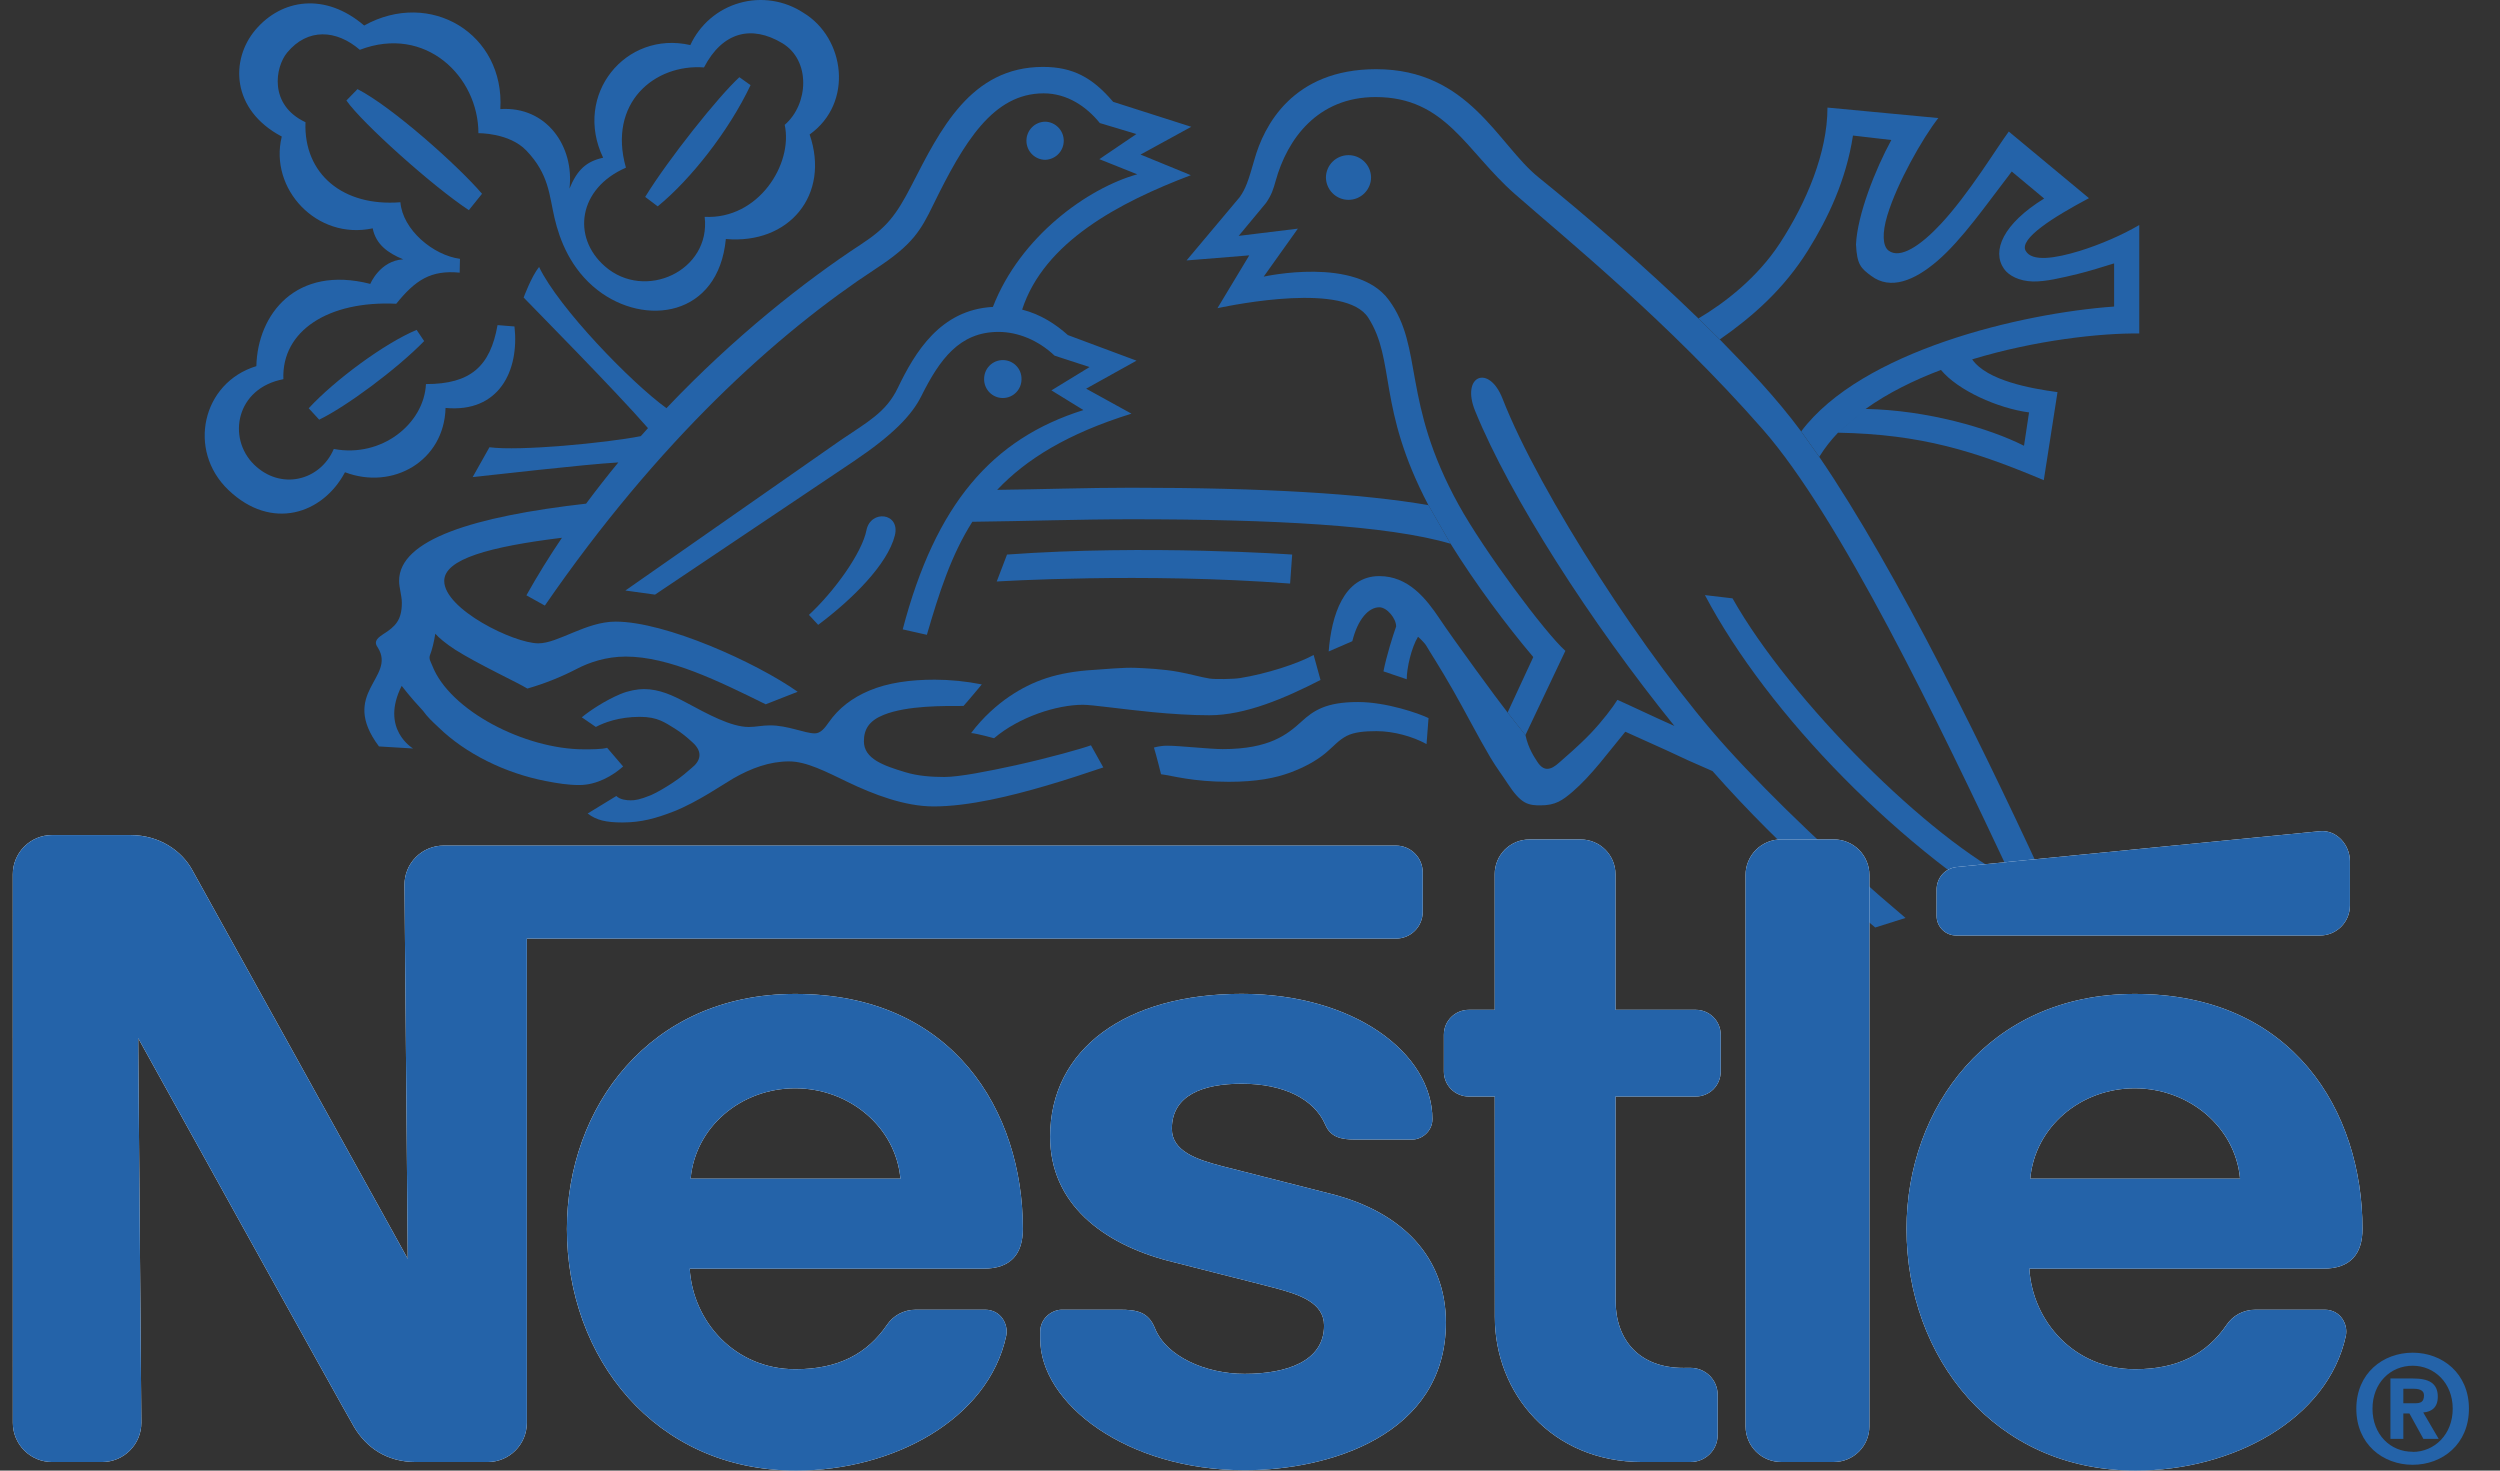 <svg width="68" height="40" viewBox="0 0 68 40" fill="none" xmlns="http://www.w3.org/2000/svg">
<rect x="0" y="0" width="68" height="40" fill="#333333" stroke="none"/>
<path fill-rule="evenodd" clip-rule="evenodd" d="M27.277 10.826C27.559 10.826 27.785 10.597 27.785 10.316C27.787 10.248 27.775 10.181 27.751 10.118C27.726 10.054 27.689 9.997 27.641 9.948C27.594 9.899 27.537 9.861 27.475 9.834C27.412 9.808 27.345 9.794 27.277 9.794C27.209 9.794 27.142 9.808 27.079 9.834C27.017 9.861 26.96 9.899 26.913 9.948C26.865 9.997 26.828 10.054 26.803 10.118C26.779 10.181 26.767 10.248 26.768 10.316C26.768 10.597 26.995 10.826 27.277 10.826ZM33.426 21.265C34.181 21.265 34.69 21.163 35.099 21.012C35.506 20.86 35.819 20.678 36.047 20.491C36.263 20.314 36.4 20.135 36.631 20.017C36.834 19.912 37.12 19.887 37.442 19.887C37.903 19.887 38.422 20.03 38.802 20.239L38.856 19.532C38.604 19.408 37.712 19.095 36.938 19.095C36.058 19.095 35.725 19.332 35.401 19.626C35.023 19.968 34.545 20.376 33.253 20.376C32.909 20.376 32.083 20.283 31.747 20.283C31.544 20.283 31.387 20.334 31.387 20.334C31.449 20.527 31.58 21.059 31.58 21.059C31.89 21.098 32.429 21.265 33.426 21.265ZM29.455 19.17C29.716 19.17 30.477 19.286 31.356 19.371C31.855 19.418 32.389 19.455 32.894 19.455C33.881 19.455 34.962 18.985 35.918 18.495L35.731 17.815C35.284 18.06 34.434 18.331 33.727 18.444C33.552 18.473 33.046 18.48 32.902 18.457C32.663 18.419 32.377 18.334 32.069 18.278C31.637 18.197 31.165 18.177 30.885 18.165C30.576 18.151 30.022 18.203 29.75 18.221C28.75 18.281 28.089 18.516 27.457 18.943C27.137 19.159 26.73 19.512 26.415 19.939C26.577 19.951 27.038 20.08 27.038 20.08C27.72 19.5 28.745 19.17 29.455 19.17Z" fill="#2463A9"/>
<path fill-rule="evenodd" clip-rule="evenodd" d="M17.406 19.498C17.893 19.498 18.088 19.656 18.357 19.818C18.545 19.934 18.693 20.062 18.833 20.189C19.134 20.458 19.048 20.704 18.812 20.89C18.691 20.986 18.587 21.102 18.282 21.301C18.134 21.398 17.879 21.554 17.706 21.628C17.399 21.754 17.266 21.769 17.155 21.769C17.043 21.769 16.864 21.751 16.764 21.651L15.985 22.127C16.219 22.309 16.484 22.371 16.93 22.371C17.435 22.371 17.837 22.262 18.334 22.068C18.979 21.813 19.703 21.312 19.944 21.174C20.436 20.893 20.933 20.71 21.465 20.71C21.934 20.71 22.463 20.988 23.055 21.271C23.755 21.607 24.608 21.935 25.394 21.935C25.865 21.935 26.392 21.866 26.944 21.754C27.924 21.554 28.978 21.224 30.01 20.874L29.674 20.272C29.423 20.364 28.562 20.607 27.636 20.813C26.868 20.981 26.089 21.134 25.686 21.134C25.355 21.134 24.967 21.11 24.619 21.002C24.029 20.825 23.498 20.638 23.498 20.164C23.498 19.836 23.639 19.604 24.036 19.444C24.679 19.186 25.68 19.202 26.207 19.202C26.306 19.096 26.705 18.616 26.705 18.616C26.282 18.532 25.853 18.488 25.422 18.487C24.762 18.487 24.151 18.571 23.646 18.784C23.177 18.981 22.808 19.265 22.541 19.65C22.433 19.803 22.323 19.948 22.162 19.948C21.894 19.948 21.43 19.73 20.946 19.73C20.735 19.73 20.555 19.774 20.369 19.774C19.879 19.774 19.239 19.417 18.67 19.113C18.312 18.922 17.943 18.743 17.514 18.743C17.337 18.743 17.093 18.787 16.876 18.878C16.46 19.052 16.038 19.333 15.825 19.511L16.207 19.773C16.429 19.656 16.834 19.498 17.406 19.498ZM51.83 24.968C49.997 23.422 48.224 21.731 46.974 20.348C44.815 17.965 41.873 13.415 40.868 10.841C40.497 9.894 39.731 10.216 40.124 11.179C41.072 13.505 43.26 16.926 45.544 19.746C45.011 19.511 44.351 19.194 43.994 19.036C43.873 19.235 43.572 19.628 43.263 19.951C42.905 20.324 42.536 20.626 42.422 20.732C42.17 20.965 41.986 20.983 41.817 20.723C41.74 20.6 41.577 20.379 41.492 19.995L41.007 19.381C40.747 19.054 39.528 17.387 39.155 16.826C38.782 16.268 38.3 15.67 37.517 15.67C36.55 15.67 36.215 16.742 36.14 17.72L36.783 17.441C36.933 16.835 37.23 16.518 37.518 16.518C37.723 16.518 37.975 16.817 37.975 17.04C37.882 17.302 37.712 17.843 37.63 18.261L38.263 18.476C38.263 18.168 38.392 17.609 38.57 17.32C38.57 17.32 38.746 17.469 38.811 17.59C38.853 17.669 39.166 18.147 39.528 18.783C39.852 19.351 40.211 20.052 40.542 20.61C40.702 20.879 40.885 21.12 41.007 21.31C41.17 21.56 41.317 21.735 41.472 21.823C41.618 21.904 41.775 21.906 41.902 21.906C42.311 21.906 42.499 21.77 42.776 21.534C43.297 21.085 43.745 20.462 44.209 19.903L45.302 20.396C45.724 20.597 46.151 20.79 46.581 20.974C47.513 22.032 48.556 23.069 49.651 24.055L50.394 24.71C50.596 24.885 50.8 25.057 51.006 25.228L51.83 24.968Z" fill="#2463A9"/>
<path fill-rule="evenodd" clip-rule="evenodd" d="M55.932 24.651C54.06 20.553 51.594 15.514 49.484 12.427L48.991 11.734C48.287 10.784 47.524 9.997 46.777 9.233L46.197 8.662C44.735 7.245 43.095 5.829 41.844 4.82C40.742 3.932 39.958 1.882 37.431 1.882C35.154 1.882 34.376 3.43 34.121 4.337C33.952 4.933 33.879 5.138 33.72 5.362L32.274 7.084L33.98 6.946L33.115 8.382C33.611 8.279 36.603 7.677 37.218 8.644C37.965 9.813 37.455 11.081 38.852 13.74L39.456 14.79C40.151 15.908 40.974 17.006 41.705 17.872L41.006 19.381L41.491 19.996L42.578 17.703C42.023 17.208 40.362 14.975 39.676 13.732C38.115 10.907 38.728 9.454 37.776 8.159C36.894 6.957 34.372 7.525 34.372 7.525L35.302 6.219L33.692 6.416L34.436 5.52C34.595 5.288 34.632 5.148 34.697 4.924C35.013 3.777 35.842 2.64 37.416 2.64C39.328 2.64 39.875 4.108 41.203 5.276C42.549 6.46 45.369 8.737 47.95 11.682C50.031 14.056 52.698 19.575 54.746 23.931C52.507 22.839 48.713 19.087 47.124 16.275L46.374 16.187C48.08 19.424 51.742 23.192 55.363 25.244L55.932 24.651Z" fill="#2463A9"/>
<path fill-rule="evenodd" clip-rule="evenodd" d="M50.745 11.123C51.342 10.694 52.049 10.345 52.794 10.062C53.252 10.617 54.333 11.104 55.19 11.218L55.053 12.125C54.102 11.645 52.422 11.156 50.745 11.123L49.993 11.769C52.268 11.812 53.716 12.272 55.591 13.061L55.964 10.666C55.22 10.564 54.048 10.352 53.642 9.775C55.357 9.253 57.137 9.057 58.188 9.071V6.121C57.719 6.395 57.128 6.651 56.571 6.824C55.89 7.033 55.27 7.124 55.099 6.824C54.911 6.494 55.851 5.905 56.82 5.39L54.639 3.578C54.309 4.023 53.558 5.267 52.793 6.089C52.249 6.673 51.689 7.055 51.37 6.817C51.202 6.69 51.195 6.325 51.334 5.864C51.599 4.98 52.297 3.752 52.722 3.211L49.707 2.926C49.707 4.158 49.129 5.515 48.416 6.611C47.802 7.555 46.911 8.24 46.198 8.662L46.778 9.233C47.66 8.62 48.519 7.869 49.183 6.801C49.718 5.942 50.214 4.903 50.401 3.687L51.444 3.808C51.01 4.604 50.52 5.84 50.483 6.648C50.509 7.198 50.615 7.296 50.898 7.505C51.422 7.897 52.07 7.633 52.688 7.104C53.37 6.523 54.04 5.548 54.72 4.665L55.601 5.4C54.484 6.089 54.168 6.825 54.509 7.313C54.642 7.503 54.929 7.645 55.285 7.656C55.638 7.665 56.057 7.561 56.514 7.452C56.835 7.374 57.183 7.262 57.504 7.164V8.338C54.966 8.519 50.633 9.546 48.992 11.734L49.484 12.426C49.627 12.193 49.798 11.974 49.994 11.769L50.745 11.123ZM17.549 5.356L17.89 5.613C18.783 4.885 19.826 3.562 20.415 2.316L20.111 2.1C19.541 2.622 18.183 4.325 17.549 5.356Z" fill="#2463A9"/>
<path fill-rule="evenodd" clip-rule="evenodd" d="M17.025 4.561C16.525 2.794 17.809 1.735 19.149 1.834C19.652 0.866 20.441 0.672 21.279 1.175C22.059 1.644 21.994 2.837 21.344 3.396C21.576 4.459 20.633 5.973 19.167 5.898C19.341 7.365 17.541 8.2 16.451 7.242C15.544 6.446 15.733 5.122 17.025 4.561ZM16.405 4.29C15.94 4.392 15.697 4.626 15.489 5.131C15.628 3.983 14.866 2.883 13.609 2.967C13.732 0.917 11.701 -0.304 9.905 0.694C8.844 -0.214 7.658 -0.03 6.945 0.815C6.263 1.623 6.286 2.987 7.664 3.714C7.315 5.131 8.613 6.538 10.137 6.211C10.225 6.647 10.545 6.88 10.967 7.054C10.332 7.091 10.072 7.722 10.072 7.722C8.05 7.204 7.006 8.548 6.973 9.959C5.497 10.407 5.084 12.252 6.214 13.329C7.382 14.446 8.776 13.988 9.384 12.845C10.687 13.341 12.083 12.536 12.119 11.096C13.572 11.232 14.129 10.087 13.994 8.88L13.533 8.843C13.335 9.964 12.802 10.447 11.586 10.447C11.534 11.524 10.383 12.459 9.079 12.212C8.713 13.072 7.64 13.353 6.907 12.633C6.176 11.913 6.418 10.558 7.708 10.314C7.656 8.993 8.941 8.174 10.778 8.262C11.3 7.615 11.721 7.341 12.503 7.416L12.511 7.04C11.778 6.942 10.952 6.248 10.891 5.501C9.327 5.626 8.256 4.73 8.309 3.324C7.304 2.853 7.485 1.822 7.811 1.43C8.371 0.754 9.154 0.808 9.787 1.355C11.574 0.671 13.013 2.082 13.013 3.623C13.013 3.623 13.848 3.607 14.317 4.095C14.937 4.744 14.937 5.308 15.085 5.937C15.224 6.53 15.523 7.32 16.252 7.889C17.541 8.894 19.54 8.621 19.743 6.501C21.459 6.653 22.588 5.306 22.022 3.658C23.224 2.8 22.985 1.033 21.855 0.349C21.601 0.182 21.314 0.071 21.014 0.025C20.714 -0.022 20.407 -0.003 20.114 0.081C19.822 0.164 19.551 0.309 19.32 0.507C19.09 0.705 18.904 0.95 18.777 1.226C17.018 0.822 15.584 2.576 16.405 4.29ZM24.34 14.564C24.494 13.945 23.679 13.854 23.567 14.424C23.447 15.033 22.706 16.073 22.003 16.725L22.254 16.996C23.177 16.307 24.142 15.353 24.34 14.564ZM28.435 4.347C28.569 4.341 28.696 4.285 28.789 4.188C28.882 4.091 28.934 3.963 28.934 3.828C28.934 3.694 28.882 3.565 28.789 3.469C28.696 3.372 28.569 3.315 28.435 3.31C28.149 3.31 27.919 3.544 27.919 3.828C27.919 4.115 28.149 4.347 28.435 4.347ZM36.065 4.819C36.069 4.659 36.135 4.506 36.25 4.394C36.365 4.282 36.519 4.22 36.679 4.22C36.839 4.22 36.993 4.282 37.108 4.394C37.223 4.506 37.289 4.659 37.293 4.819C37.294 4.9 37.278 4.98 37.247 5.055C37.216 5.13 37.171 5.198 37.114 5.255C37.057 5.312 36.989 5.358 36.915 5.389C36.84 5.42 36.76 5.436 36.679 5.436C36.341 5.436 36.065 5.16 36.065 4.819ZM35.091 15.873C31.092 15.566 27.111 15.817 27.111 15.817L27.391 15.084C31.215 14.806 35.147 15.084 35.147 15.084L35.091 15.873Z" fill="#2463A9"/>
<path fill-rule="evenodd" clip-rule="evenodd" d="M10.926 18.655C10.926 18.655 11.153 18.958 11.506 19.334C11.626 19.503 11.757 19.623 11.924 19.78C12.657 20.495 13.736 21.031 14.848 21.245C15.164 21.306 15.445 21.353 15.758 21.353C16.233 21.353 16.67 21.098 16.949 20.848L16.514 20.34C16.373 20.382 16.081 20.382 15.888 20.382C14.275 20.382 12.229 19.326 11.757 18.103C11.71 17.984 11.654 17.917 11.701 17.804C11.747 17.692 11.807 17.455 11.84 17.237C11.935 17.346 12.13 17.509 12.377 17.669C12.979 18.054 14.121 18.586 14.344 18.729C14.812 18.595 15.265 18.414 15.697 18.189C16.032 18.015 16.491 17.859 17.021 17.859C18.2 17.859 19.555 18.53 20.827 19.157L21.697 18.816C20.567 18.021 18.111 16.908 16.744 16.908C15.939 16.908 15.182 17.499 14.643 17.499C13.98 17.499 12.083 16.573 12.083 15.801C12.083 15.208 13.311 14.87 15.285 14.627C14.941 15.135 14.618 15.658 14.318 16.193L14.82 16.472C17.912 11.986 21.128 9.074 23.834 7.301C24.818 6.656 25.041 6.278 25.383 5.573C26.222 3.859 27.012 2.539 28.388 2.539C29.029 2.539 29.555 2.901 29.915 3.347L30.91 3.646L29.902 4.329L30.933 4.741C29.588 5.118 27.752 6.427 27.007 8.348C25.575 8.424 24.885 9.585 24.417 10.558C24.101 11.214 23.599 11.476 22.866 11.973L17.01 16.062L17.816 16.174L23.226 12.544C24.294 11.824 24.8 11.293 25.057 10.78C25.558 9.775 26.099 9.028 27.16 9.028C27.682 9.028 28.239 9.251 28.685 9.674L29.636 9.984L28.599 10.618L29.469 11.154C26.984 11.933 25.447 13.714 24.554 17.119L25.211 17.267C25.54 16.141 25.867 15.106 26.448 14.192C27.885 14.176 29.343 14.124 30.771 14.124C34.584 14.124 37.749 14.285 39.457 14.79L38.853 13.739C37.026 13.426 34.375 13.266 30.771 13.266C29.564 13.266 28.339 13.31 27.123 13.324C27.909 12.493 29.037 11.792 30.776 11.252L29.543 10.572L30.913 9.81L29.046 9.114C28.719 8.821 28.313 8.552 27.802 8.421C28.401 6.582 30.437 5.507 32.391 4.765L31.023 4.204L32.402 3.449L30.278 2.77C29.722 2.117 29.19 1.82 28.371 1.82C26.4 1.82 25.57 3.533 24.79 5.051C24.377 5.852 24.119 6.189 23.42 6.646C21.903 7.639 19.972 9.157 18.128 11.102C17.165 10.407 15.195 8.372 14.663 7.261C14.452 7.523 14.243 8.093 14.243 8.093C14.445 8.305 16.763 10.651 17.625 11.645C17.56 11.717 17.495 11.789 17.43 11.863C16.511 12.046 14.125 12.276 13.313 12.165L12.857 12.976C13.462 12.916 15.835 12.636 16.819 12.578C16.517 12.945 16.225 13.319 15.942 13.699C12.893 14.047 10.855 14.673 10.855 15.801C10.855 15.987 10.93 16.198 10.93 16.396C10.93 16.869 10.753 17.043 10.417 17.254C10.199 17.393 10.185 17.488 10.279 17.618C10.784 18.435 9.214 18.841 10.308 20.303L11.236 20.359C11.236 20.359 10.331 19.833 10.926 18.655ZM9.724 2.424L9.422 2.734C9.856 3.354 11.778 5.076 12.753 5.716L13.111 5.271C12.472 4.519 10.655 2.897 9.724 2.424ZM8.397 11.105L8.682 11.415C9.415 11.061 10.792 10.042 11.537 9.278L11.332 8.973C10.456 9.339 9.103 10.34 8.397 11.105Z" fill="#2463A9"/>
<path fill-rule="evenodd" clip-rule="evenodd" d="M50.848 23.801C50.848 23.674 50.823 23.548 50.774 23.431C50.726 23.313 50.654 23.206 50.565 23.116C50.475 23.026 50.368 22.955 50.25 22.906C50.133 22.857 50.007 22.832 49.88 22.832L48.447 22.831C48.319 22.832 48.193 22.857 48.075 22.906C47.958 22.955 47.851 23.027 47.761 23.117C47.671 23.207 47.6 23.314 47.552 23.432C47.503 23.55 47.478 23.676 47.479 23.804L47.479 38.796C47.479 38.923 47.504 39.05 47.552 39.167C47.601 39.285 47.672 39.392 47.762 39.482C47.852 39.572 47.959 39.644 48.076 39.692C48.194 39.741 48.32 39.766 48.447 39.766H49.88C50.008 39.766 50.134 39.741 50.251 39.692C50.369 39.643 50.475 39.571 50.565 39.481C50.655 39.391 50.726 39.284 50.775 39.166C50.823 39.048 50.848 38.922 50.848 38.795V23.801ZM52.675 24.2V24.913C52.675 24.983 52.689 25.053 52.716 25.118C52.743 25.182 52.783 25.241 52.833 25.291C52.882 25.34 52.941 25.379 53.006 25.406C53.071 25.433 53.141 25.446 53.211 25.446H63.102C63.552 25.446 63.918 25.082 63.918 24.631V23.424C63.918 22.973 63.548 22.565 63.099 22.609C63.099 22.609 53.54 23.547 53.231 23.582C52.875 23.621 52.675 23.905 52.675 24.2ZM44.668 39.767C42.208 39.767 40.659 37.901 40.659 35.824L40.657 29.826H39.953C39.864 29.826 39.775 29.808 39.693 29.774C39.61 29.74 39.535 29.69 39.472 29.627C39.409 29.564 39.359 29.489 39.325 29.407C39.291 29.325 39.273 29.236 39.273 29.147V28.143C39.273 27.768 39.579 27.467 39.953 27.467L40.657 27.467L40.656 23.779C40.655 23.655 40.68 23.532 40.727 23.417C40.774 23.302 40.844 23.198 40.931 23.11C41.019 23.023 41.123 22.953 41.238 22.905C41.352 22.858 41.475 22.834 41.599 22.834H42.997C43.248 22.834 43.488 22.935 43.665 23.112C43.842 23.29 43.942 23.531 43.941 23.781L43.942 27.467H46.121C46.497 27.467 46.803 27.769 46.803 28.144V29.148C46.803 29.237 46.785 29.326 46.751 29.408C46.717 29.49 46.667 29.565 46.604 29.628C46.541 29.691 46.466 29.741 46.383 29.774C46.301 29.808 46.213 29.826 46.124 29.825H43.942L43.944 35.374C43.944 36.464 44.603 37.207 45.784 37.207L45.983 37.206C46.39 37.206 46.721 37.534 46.721 37.941V39.031C46.721 39.128 46.702 39.224 46.665 39.313C46.628 39.402 46.573 39.483 46.505 39.552C46.436 39.62 46.355 39.674 46.265 39.711C46.176 39.748 46.08 39.767 45.983 39.766H44.668V39.767ZM21.628 27.035C17.65 27.035 15.419 30.148 15.419 33.427C15.419 36.922 17.809 40 21.653 40C24.285 40 26.879 38.613 27.369 36.336C27.435 36.029 27.228 35.626 26.795 35.624H24.915C24.574 35.624 24.295 35.788 24.127 36.035C23.589 36.823 22.8 37.243 21.635 37.243C19.988 37.243 18.846 35.946 18.76 34.507H26.757C27.493 34.507 27.822 34.107 27.822 33.426C27.823 30.229 25.93 27.035 21.628 27.035ZM21.628 29.602C23.096 29.602 24.363 30.647 24.491 32.06H18.785C18.913 30.647 20.159 29.602 21.628 29.602ZM58.065 27.035C54.088 27.035 51.857 30.148 51.857 33.427C51.857 36.922 54.247 40 58.091 40C60.722 40 63.316 38.613 63.807 36.336C63.873 36.029 63.666 35.626 63.233 35.624H61.353C61.011 35.624 60.732 35.788 60.564 36.035C60.027 36.823 59.238 37.243 58.072 37.243C56.426 37.243 55.284 35.946 55.198 34.507H63.195C63.931 34.507 64.26 34.107 64.26 33.426C64.26 30.229 62.367 27.035 58.065 27.035ZM58.065 29.602C59.533 29.602 60.801 30.647 60.929 32.06H55.223C55.351 30.647 56.596 29.602 58.065 29.602Z" fill="white"/>
<path fill-rule="evenodd" clip-rule="evenodd" d="M37.968 23H12.066C11.926 23 11.787 23.028 11.658 23.082C11.529 23.135 11.412 23.214 11.313 23.313C11.214 23.412 11.135 23.529 11.082 23.659C11.029 23.788 11.001 23.927 11.002 24.067L11.091 34.24C11.091 34.24 5.509 24.158 5.218 23.644C4.945 23.16 4.357 22.714 3.544 22.714H1.414C1.274 22.714 1.135 22.742 1.006 22.795C0.876 22.849 0.759 22.927 0.66 23.027C0.561 23.126 0.482 23.243 0.429 23.373C0.375 23.502 0.348 23.641 0.348 23.781L0.349 38.7C0.349 38.84 0.376 38.978 0.43 39.108C0.483 39.237 0.562 39.355 0.661 39.454C0.76 39.553 0.877 39.631 1.006 39.685C1.136 39.739 1.274 39.766 1.414 39.767H2.781C3.064 39.766 3.335 39.653 3.534 39.452C3.734 39.252 3.846 38.98 3.845 38.697L3.759 28.239C3.759 28.239 9.395 38.421 9.636 38.822C9.961 39.364 10.511 39.767 11.309 39.767H13.265C13.405 39.767 13.544 39.739 13.673 39.685C13.803 39.632 13.92 39.553 14.019 39.454C14.118 39.355 14.196 39.237 14.25 39.108C14.303 38.979 14.331 38.84 14.331 38.7L14.33 25.529L37.969 25.53C38.065 25.53 38.159 25.511 38.248 25.475C38.336 25.439 38.416 25.385 38.484 25.318C38.552 25.25 38.606 25.17 38.642 25.082C38.679 24.994 38.698 24.899 38.698 24.803V23.727C38.698 23.534 38.62 23.349 38.483 23.213C38.346 23.076 38.161 23 37.968 23Z" fill="white"/>
<path fill-rule="evenodd" clip-rule="evenodd" d="M33.776 29.477C34.902 29.477 35.744 29.886 36.048 30.592C36.193 30.931 36.475 30.996 36.863 30.996H38.412C38.668 30.996 38.962 30.776 38.962 30.441C38.962 28.641 36.815 27.033 33.773 27.033C30.629 27.033 28.563 28.531 28.563 30.919C28.563 32.745 30.006 33.831 31.78 34.295C32.588 34.506 33.969 34.847 34.641 35.024C35.366 35.214 36.014 35.436 36.014 36.056C36.014 37.036 34.981 37.369 33.853 37.369C32.785 37.369 31.72 36.892 31.415 36.13C31.238 35.688 30.929 35.624 30.459 35.624H28.884C28.61 35.624 28.294 35.86 28.294 36.219V36.422C28.294 38.164 30.631 39.99 33.856 39.99C36.143 39.99 39.329 39.039 39.329 35.972C39.329 34.196 38.141 32.967 36.207 32.475C35.451 32.283 33.633 31.821 33.237 31.719C32.533 31.537 31.875 31.307 31.875 30.703C31.875 29.788 32.721 29.477 33.776 29.477Z" fill="white"/>
<path fill-rule="evenodd" clip-rule="evenodd" d="M50.848 23.801C50.848 23.674 50.823 23.548 50.774 23.431C50.726 23.313 50.654 23.206 50.565 23.116C50.475 23.026 50.368 22.955 50.251 22.906C50.133 22.857 50.007 22.832 49.88 22.832L48.447 22.831C48.319 22.832 48.193 22.857 48.075 22.906C47.958 22.955 47.851 23.027 47.761 23.117C47.671 23.207 47.6 23.314 47.552 23.432C47.503 23.55 47.478 23.676 47.479 23.804L47.48 38.796C47.479 38.923 47.504 39.05 47.553 39.167C47.601 39.285 47.672 39.392 47.762 39.482C47.852 39.572 47.959 39.644 48.077 39.692C48.194 39.741 48.32 39.766 48.447 39.766H49.881C50.008 39.766 50.134 39.741 50.251 39.692C50.369 39.643 50.476 39.571 50.565 39.481C50.655 39.391 50.726 39.284 50.775 39.166C50.823 39.048 50.848 38.922 50.848 38.795V23.801ZM52.675 24.2V24.913C52.675 24.983 52.689 25.053 52.716 25.118C52.743 25.182 52.783 25.241 52.833 25.291C52.882 25.34 52.941 25.379 53.007 25.406C53.072 25.433 53.141 25.446 53.211 25.446H63.102C63.552 25.446 63.918 25.082 63.918 24.631V23.424C63.918 22.973 63.548 22.565 63.099 22.609C63.099 22.609 53.54 23.547 53.231 23.582C52.875 23.621 52.675 23.905 52.675 24.2ZM44.668 39.767C42.208 39.767 40.659 37.901 40.659 35.824L40.657 29.826H39.953C39.864 29.826 39.775 29.808 39.693 29.774C39.61 29.74 39.535 29.69 39.472 29.627C39.409 29.564 39.359 29.489 39.325 29.407C39.291 29.325 39.273 29.236 39.273 29.147V28.143C39.273 27.768 39.579 27.467 39.954 27.467L40.657 27.467L40.656 23.779C40.656 23.655 40.68 23.532 40.727 23.417C40.774 23.302 40.844 23.198 40.932 23.11C41.019 23.023 41.123 22.953 41.238 22.905C41.353 22.858 41.475 22.834 41.6 22.834H42.998C43.248 22.834 43.489 22.935 43.666 23.112C43.843 23.29 43.942 23.531 43.941 23.781L43.942 27.467H46.122C46.498 27.467 46.803 27.769 46.803 28.144V29.148C46.803 29.237 46.785 29.326 46.751 29.408C46.717 29.49 46.667 29.565 46.604 29.628C46.541 29.691 46.466 29.741 46.383 29.774C46.301 29.808 46.213 29.826 46.124 29.825H43.942L43.944 35.374C43.944 36.464 44.604 37.207 45.784 37.207L45.983 37.206C46.39 37.206 46.721 37.534 46.721 37.941V39.031C46.721 39.128 46.702 39.224 46.665 39.313C46.628 39.402 46.573 39.483 46.505 39.552C46.436 39.62 46.355 39.674 46.266 39.711C46.176 39.748 46.08 39.767 45.983 39.766H44.668V39.767ZM27.823 33.426C27.823 30.229 25.93 27.035 21.628 27.035C17.651 27.035 15.42 30.148 15.42 33.427C15.42 36.922 17.809 40 21.654 40C24.285 40 26.879 38.613 27.369 36.336C27.436 36.029 27.229 35.626 26.796 35.624H24.915C24.574 35.624 24.295 35.788 24.127 36.035C23.589 36.823 22.801 37.243 21.635 37.243C19.988 37.243 18.847 35.946 18.761 34.507H26.757C27.494 34.507 27.823 34.107 27.823 33.426ZM18.786 32.06C18.914 30.646 20.16 29.602 21.628 29.602C23.096 29.602 24.363 30.646 24.492 32.06H18.786ZM64.26 33.426C64.26 30.229 62.367 27.035 58.065 27.035C54.088 27.035 51.857 30.148 51.857 33.427C51.857 36.922 54.247 40 58.091 40C60.723 40 63.317 38.613 63.807 36.336C63.873 36.029 63.666 35.626 63.234 35.624H61.353C61.012 35.624 60.733 35.788 60.565 36.035C60.027 36.823 59.238 37.243 58.073 37.243C56.426 37.243 55.285 35.946 55.198 34.507H63.196C63.931 34.507 64.26 34.107 64.26 33.426ZM55.223 32.06C55.351 30.646 56.597 29.602 58.065 29.602C59.534 29.602 60.801 30.646 60.93 32.06H55.223Z" fill="#2463A9"/>
<path fill-rule="evenodd" clip-rule="evenodd" d="M37.968 23H12.066C11.926 23 11.787 23.028 11.658 23.082C11.529 23.135 11.412 23.214 11.313 23.313C11.214 23.412 11.135 23.529 11.082 23.659C11.029 23.788 11.001 23.927 11.002 24.067L11.091 34.24C11.091 34.24 5.509 24.158 5.218 23.644C4.945 23.16 4.357 22.714 3.544 22.714H1.414C1.274 22.714 1.135 22.742 1.006 22.795C0.876 22.849 0.759 22.927 0.66 23.027C0.561 23.126 0.482 23.243 0.429 23.373C0.375 23.502 0.348 23.641 0.348 23.781L0.349 38.7C0.349 38.84 0.376 38.978 0.43 39.108C0.483 39.237 0.562 39.355 0.661 39.454C0.76 39.553 0.877 39.631 1.006 39.685C1.136 39.739 1.274 39.766 1.414 39.767H2.781C3.064 39.766 3.335 39.653 3.534 39.452C3.734 39.252 3.846 38.98 3.845 38.697L3.759 28.239C3.759 28.239 9.395 38.421 9.636 38.822C9.961 39.364 10.511 39.767 11.309 39.767H13.265C13.405 39.767 13.544 39.739 13.673 39.685C13.803 39.632 13.92 39.553 14.019 39.454C14.118 39.355 14.196 39.237 14.25 39.108C14.303 38.979 14.331 38.84 14.331 38.7L14.33 25.529L37.969 25.53C38.065 25.53 38.159 25.511 38.248 25.475C38.336 25.439 38.416 25.385 38.484 25.318C38.552 25.25 38.606 25.17 38.642 25.082C38.679 24.994 38.698 24.899 38.698 24.803V23.727C38.698 23.534 38.62 23.349 38.483 23.213C38.346 23.076 38.161 23 37.968 23Z" fill="#2463A9"/>
<path fill-rule="evenodd" clip-rule="evenodd" d="M33.776 29.477C34.902 29.477 35.744 29.886 36.048 30.592C36.193 30.931 36.475 30.996 36.863 30.996H38.412C38.668 30.996 38.962 30.776 38.962 30.441C38.962 28.641 36.815 27.033 33.773 27.033C30.629 27.033 28.563 28.531 28.563 30.919C28.563 32.745 30.006 33.831 31.78 34.295C32.588 34.506 33.969 34.847 34.641 35.024C35.366 35.214 36.014 35.436 36.014 36.056C36.014 37.036 34.981 37.369 33.853 37.369C32.785 37.369 31.72 36.892 31.415 36.13C31.238 35.688 30.929 35.624 30.459 35.624H28.884C28.61 35.624 28.294 35.86 28.294 36.219V36.422C28.294 38.164 30.631 39.99 33.856 39.99C36.143 39.99 39.329 39.039 39.329 35.972C39.329 34.196 38.141 32.967 36.207 32.475C35.451 32.283 33.633 31.821 33.237 31.719C32.533 31.537 31.875 31.307 31.875 30.703C31.875 29.788 32.721 29.477 33.776 29.477ZM65.371 39.137H65.02V37.495H65.634C66.057 37.495 66.308 37.616 66.308 37.991C66.308 38.293 66.13 38.402 65.912 38.419L66.332 39.137H65.916L65.537 38.447H65.371V39.137ZM65.682 38.169C65.84 38.169 65.932 38.136 65.932 37.954C65.932 37.785 65.75 37.773 65.618 37.773H65.371V38.169H65.682ZM65.625 39.842C64.815 39.842 64.092 39.282 64.092 38.317C64.092 37.354 64.815 36.793 65.625 36.793C66.432 36.793 67.155 37.354 67.155 38.317C67.155 39.282 66.432 39.842 65.625 39.842ZM65.625 37.148C65.02 37.148 64.532 37.616 64.532 38.317C64.532 39.02 65.02 39.492 65.625 39.488V39.492C66.215 39.492 66.714 39.02 66.714 38.317C66.714 37.616 66.215 37.148 65.625 37.148Z" fill="#2463A9"/>
</svg>
